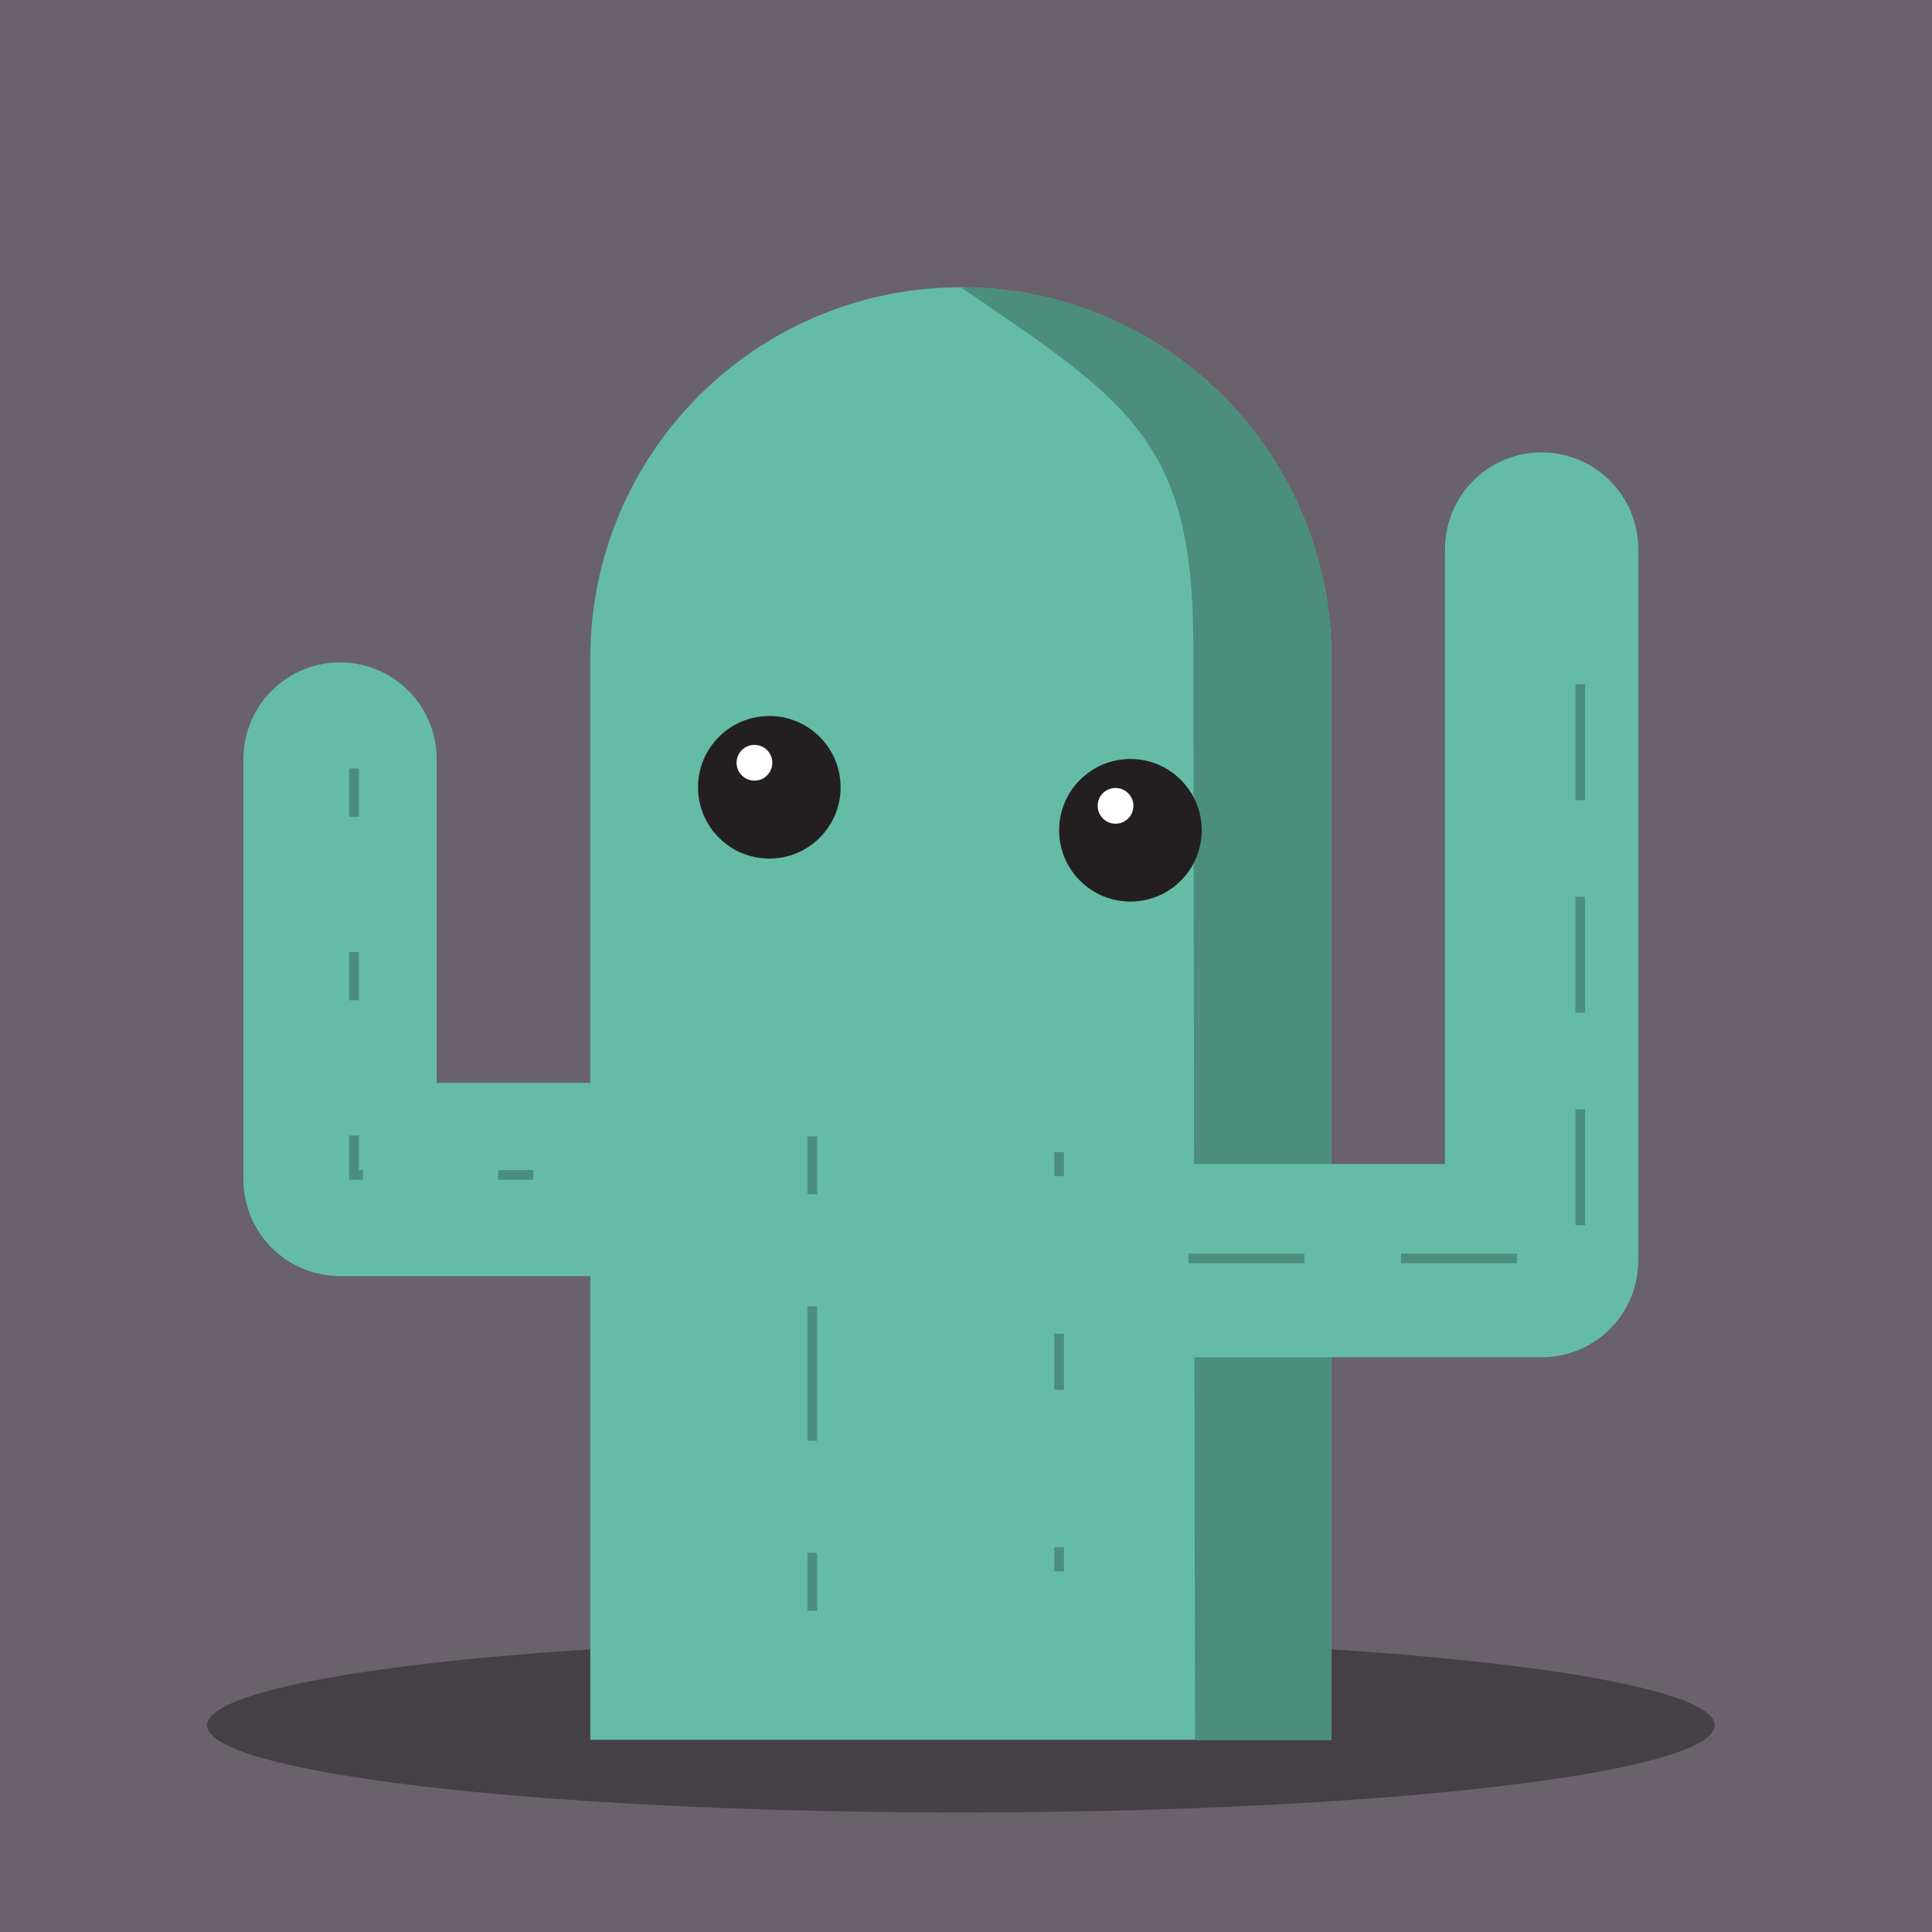<svg xmlns="http://www.w3.org/2000/svg" viewBox="0 0 200 200">
  <title>monster7</title>
  <g id="Layer_2" data-name="Layer 2">
    <g id="Layer_1-2" data-name="Layer 1">
      <rect width="200" height="200" fill="#69626b"/>
      <ellipse cx="99.47" cy="178.6" rx="78.03" ry="9.03" fill="#231f20" opacity="0.5"/>
      <path d="M99.47,29.74h0A38.36,38.36,0,0,1,137.83,68.1v112a0,0,0,0,1,0,0H61.11a0,0,0,0,1,0,0V68.1A38.36,38.36,0,0,1,99.47,29.74Z" fill="#65bca6"/>
      <path d="M137.83,180.14H123.71l-.18-113.26c0-21.19-6.51-25.16-24.06-37.14h0A38.35,38.35,0,0,1,137.83,68.1Z" fill="#4a8e7b"/>
      <g>
        <circle cx="79.64" cy="81.5" r="7.38" fill="#231f20"/>
        <circle cx="78.1" cy="78.96" r="1.85" fill="#fff"/>
      </g>
      <g>
        <circle cx="117.02" cy="85.95" r="7.38" fill="#231f20"/>
        <circle cx="115.48" cy="83.42" r="1.85" fill="#fff"/>
      </g>
      <polyline points="67.08 122.1 35.2 122.1 35.2 78.57" fill="none" stroke="#65bca6" stroke-linecap="round" stroke-linejoin="round" stroke-width="20"/>
      <polyline points="159.59 56.83 159.59 130.5 111.46 130.5" fill="none" stroke="#65bca6" stroke-linecap="round" stroke-linejoin="round" stroke-width="20"/>
      <g>
        <line x1="84.09" y1="117.63" x2="84.09" y2="123.63" fill="none" stroke="#4a8e7b" stroke-miterlimit="10"/>
        <line x1="84.09" y1="135.23" x2="84.09" y2="154.95" fill="none" stroke="#4a8e7b" stroke-miterlimit="10" stroke-dasharray="13.92 11.6"/>
        <line x1="84.09" y1="160.75" x2="84.09" y2="166.75" fill="none" stroke="#4a8e7b" stroke-miterlimit="10"/>
      </g>
      <g>
        <line x1="109.64" y1="119.26" x2="109.64" y2="121.76" fill="none" stroke="#4a8e7b" stroke-miterlimit="10"/>
        <line x1="109.64" y1="138.06" x2="109.64" y2="152.02" fill="none" stroke="#4a8e7b" stroke-miterlimit="10" stroke-dasharray="5.82 16.29"/>
        <line x1="109.64" y1="160.17" x2="109.64" y2="162.67" fill="none" stroke="#4a8e7b" stroke-miterlimit="10"/>
      </g>
      <polyline points="36.65 79.55 36.65 121.63 55.2 121.63" fill="none" stroke="#4a8e7b" stroke-miterlimit="10" stroke-dasharray="5 14"/>
      <polyline points="123.03 130.27 163.59 130.27 163.59 61.41" fill="none" stroke="#4a8e7b" stroke-miterlimit="10" stroke-dasharray="12 10"/>
    </g>
  </g>
</svg>
